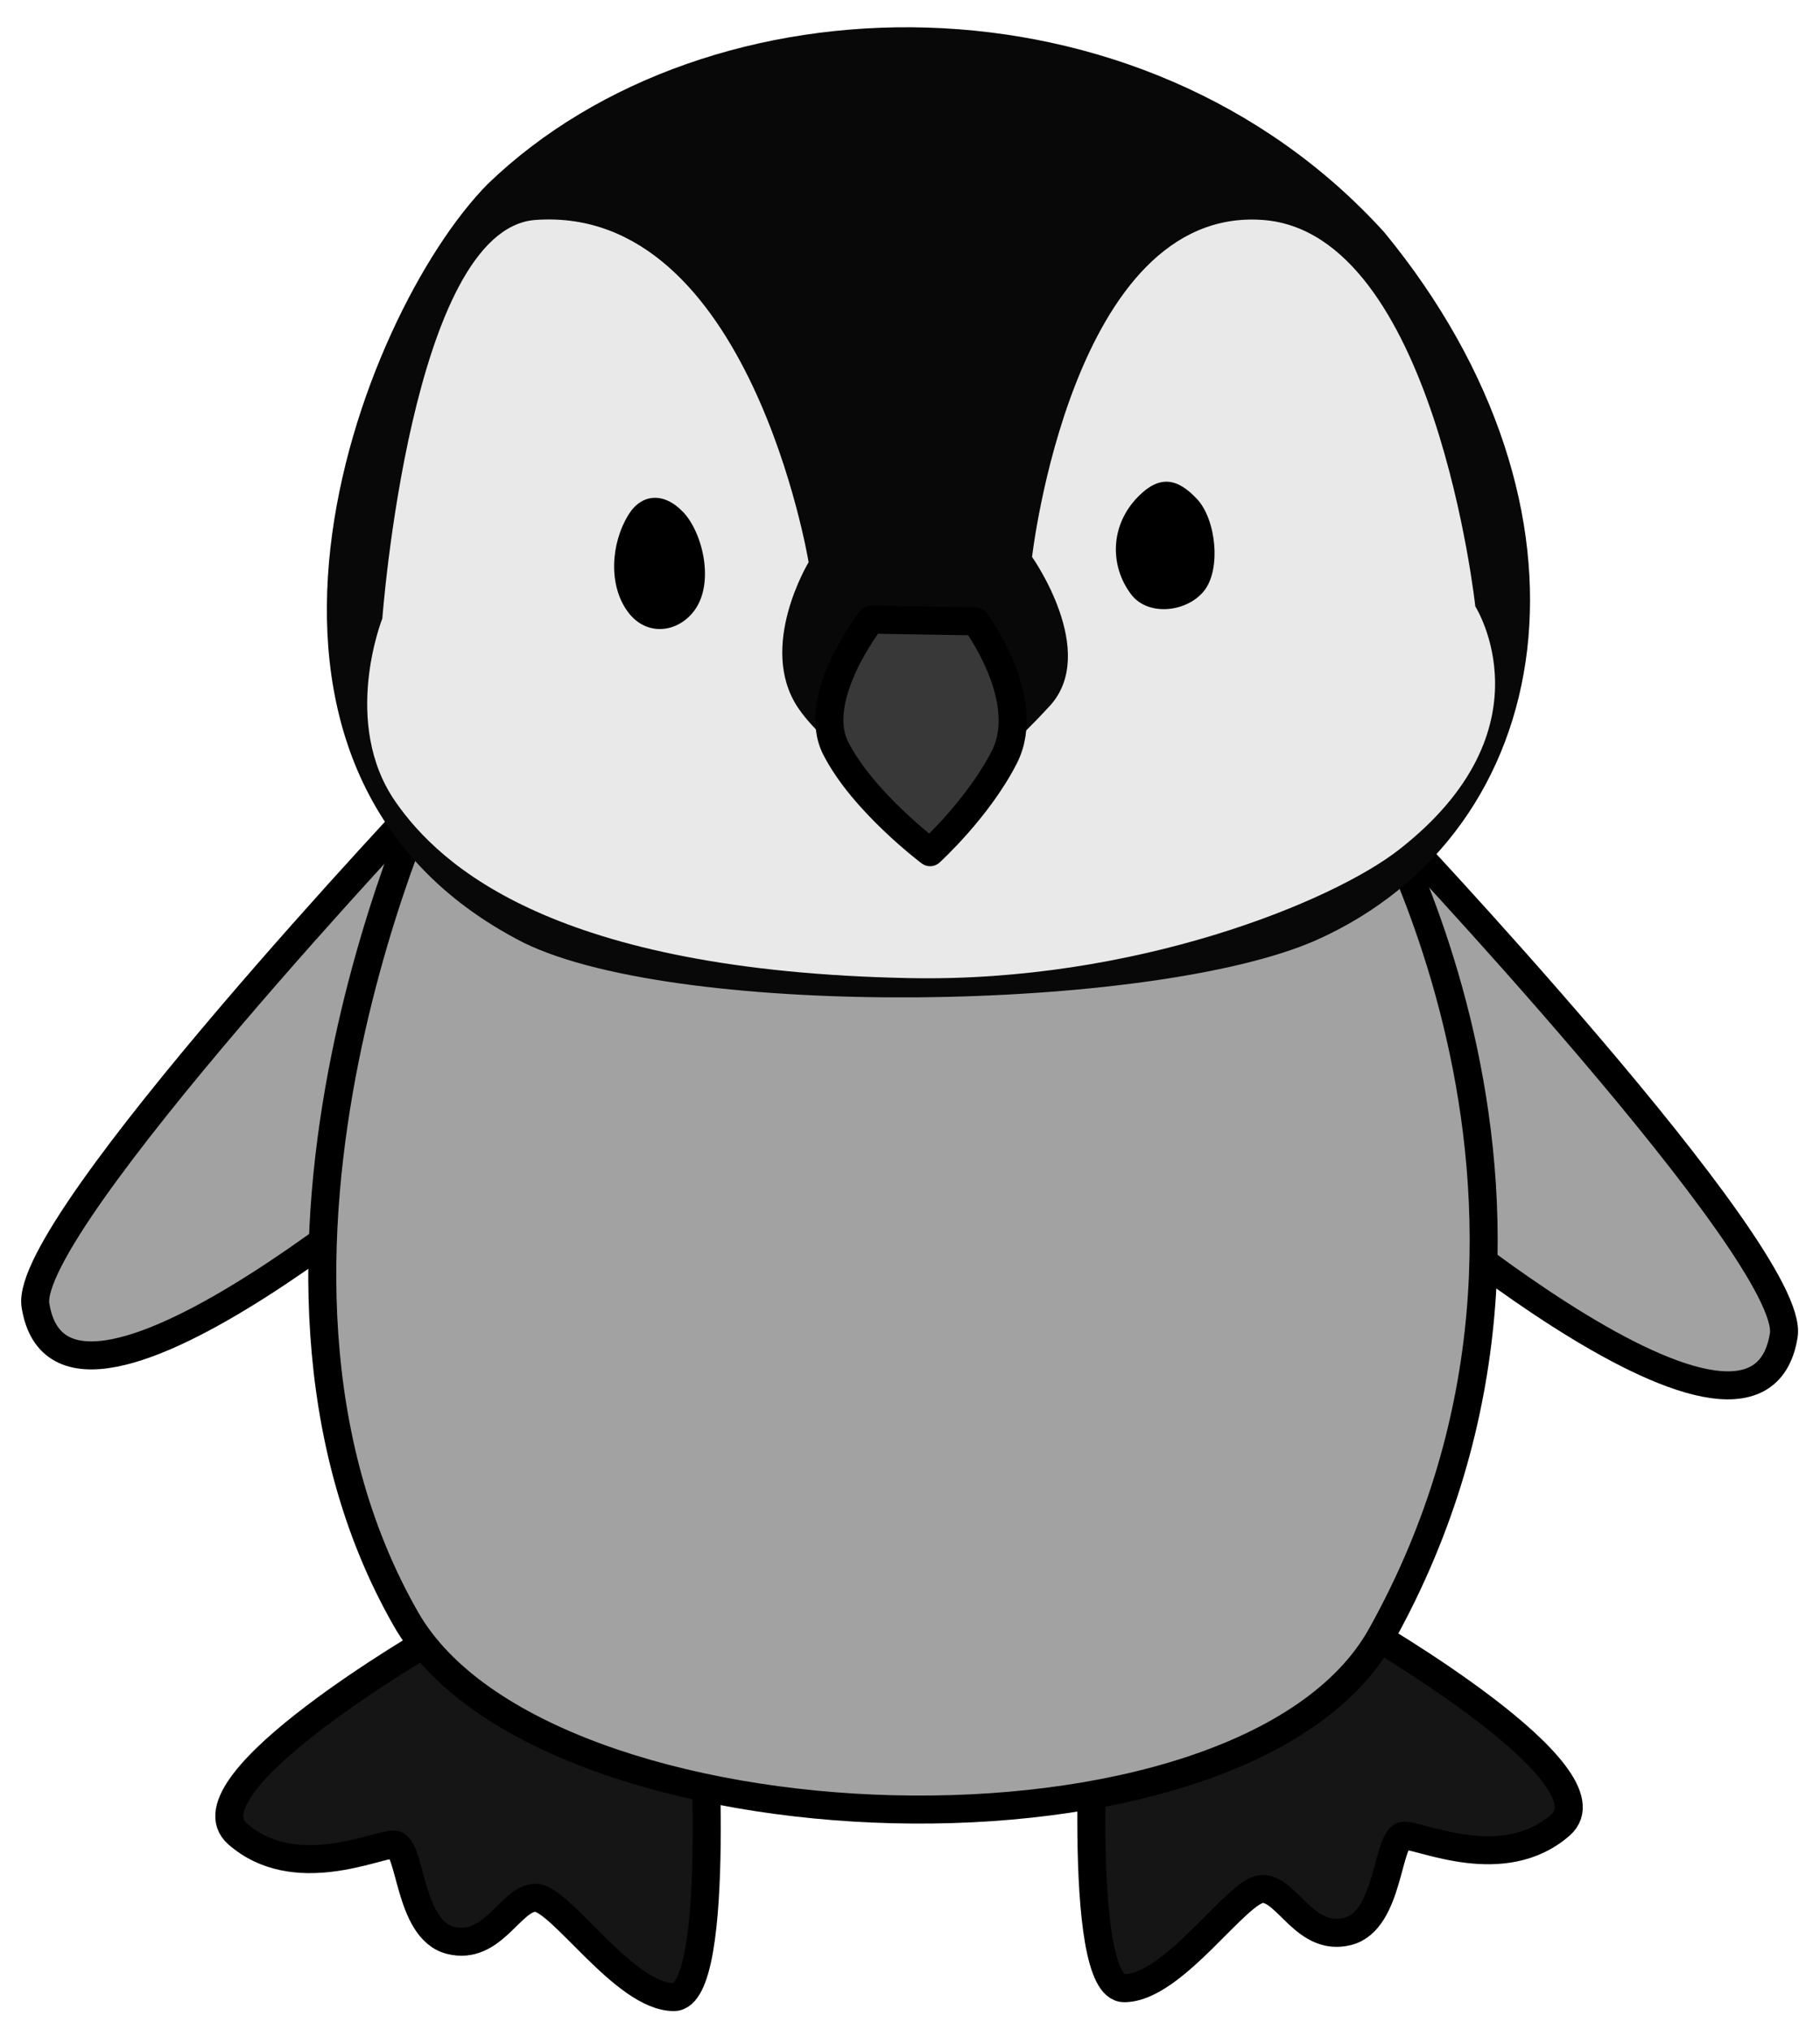 <?xml version="1.0" encoding="UTF-8" standalone="no"?>
<!-- Created with Inkscape (http://www.inkscape.org/) -->

<svg
   width="130mm"
   height="145mm"
   viewBox="0 0 130 145"
   version="1.1"
   id="svg5"
   xmlns="http://www.w3.org/2000/svg"
   xmlns:svg="http://www.w3.org/2000/svg">
  <defs
     id="defs2" />
  <g
     id="layer1">
    <path
       style="fill:#151515;fill-opacity:1;stroke:#000000;stroke-width:2;stroke-linecap:round;stroke-linejoin:round;stroke-dasharray:none;stroke-opacity:1"
       d="m 97.527,116.405 c 0,0 17.986,10.387 13.933,13.933 -4.053,3.547 -9.88,0.76 -11.147,0.76 -1.267,0 -1.013,6.08 -4.053,6.84 -3.04,0.76 -4.307,-3.04 -6.08,-3.04 -1.773,0 -6.333,7.093 -9.88,7.093 -3.547,0 -2.027,-21.786 -2.027,-21.786 z"
       id="path8802-7" />
    <path
       style="fill:#151515;fill-opacity:1;stroke:#000000;stroke-width:2;stroke-linecap:round;stroke-linejoin:round;stroke-dasharray:none;stroke-opacity:1"
       d="m 30.906,117.039 c 0,0 -17.986,10.387 -13.933,13.933 4.053,3.547 9.88,0.76 11.147,0.76 1.267,0 1.013,6.08 4.053,6.84 3.04,0.76 4.307,-3.04 6.08,-3.04 1.773,0 6.333,7.093 9.88,7.093 3.547,0 2.027,-21.786 2.027,-21.786 z"
       id="path8802" />
    <path
       style="fill:#a2a2a2;fill-opacity:1;stroke:#000000;stroke-width:2;stroke-linecap:round;stroke-linejoin:round;stroke-dasharray:none;stroke-opacity:1"
       d="m 99.038,58.631 c 0,0 29.294,30.974 28.373,36.733 -2.027,12.667 -30.4,-12.413 -30.4,-12.413 z"
       id="path8760-4" />
    <path
       style="fill:#a2a2a2;fill-opacity:1;stroke:#000000;stroke-width:2;stroke-linecap:round;stroke-linejoin:round;stroke-dasharray:none;stroke-opacity:1"
       d="m 30.906,56.493 c 0,0 -29.294,30.974 -28.373,36.733 2.027,12.667 30.4,-12.413 30.4,-12.413 z"
       id="path8760" />
    <path
       style="fill:#a2a2a2;fill-opacity:1;stroke:#000000;stroke-width:2;stroke-linecap:round;stroke-linejoin:round;stroke-dasharray:none;stroke-opacity:1"
       d="m 31.286,54.846 c 0,0 -16.972,35.14 -2.28,60.799 9.743,17.015 59.848,18.784 69.666,1.14 17.48,-31.413 -1.9,-62.193 -1.9,-62.193 z"
       id="path5544" />
    <path
       style="fill:#080808;fill-opacity:1;stroke-width:4.963;stroke-linecap:round;stroke-linejoin:round"
       d="m 34.84,13.139 c 15.743,-15.19 46.637,-15.746 64.046,3.46 16.282,19.825 12.549,42.82 -4.916,50.564 -11.666,5.115 -45.286,5.66 -56.535,0.179 -24.183,-12.293 -11.844,-44.843 -2.595,-54.203 z"
       id="path236" />
    <path
       style="fill:#e9e9e9;fill-opacity:1;stroke-width:4.963;stroke-linecap:round;stroke-linejoin:round"
       d="m 27.31,44.173 c 0,0 2.061,-27.832 10.943,-28.466 15.29,-1.091 19.506,24.446 19.506,24.446 0,0 -3.671,6.041 -0.76,10.387 2.365,3.531 9.247,7.473 9.247,7.473 0,0 4.479,-2.935 8.74,-7.6 3.526,-3.86 -1.267,-10.64 -1.267,-10.64 0,0 2.862,-25.039 16.466,-24.066 12.289,0.879 15.195,27.602 15.195,27.602 0,0 5.578,8.751 -5.442,17.364 -4.792,3.746 -18.896,9.497 -34.977,9.18 -25.288,-0.498 -33.5,-7.965 -36.716,-12.6 -3.905,-5.628 -0.936,-13.08 -0.936,-13.08 z"
       id="path3395" />
    <path
       style="fill:#000000;fill-opacity:1;stroke-width:4.963;stroke-linecap:round;stroke-linejoin:round"
       d="m 44.903,36.741 c 0.924,-1.486 2.528,-1.629 3.916,-0.147 1.377,1.47 2.248,5.069 0.758,7.037 -1.195,1.577 -3.411,1.833 -4.718,0.081 -1.434,-1.923 -1.222,-4.934 0.044,-6.971 z"
       id="path296" />
    <path
       style="fill:#000000;fill-opacity:1;stroke-width:4.963;stroke-linecap:round;stroke-linejoin:round"
       d="m 81.283,35.48 c 1.558,-1.59 2.831,-1.323 4.219,0.159 1.377,1.47 1.74,5.077 0.473,6.597 -1.267,1.52 -3.999,1.771 -5.177,0.216 -1.548,-2.045 -1.509,-4.936 0.485,-6.972 z"
       id="path296-3" />
    <path
       style="fill:#383838;fill-opacity:1;stroke:#000000;stroke-width:2;stroke-linecap:round;stroke-linejoin:round;stroke-dasharray:none;stroke-opacity:1"
       d="m 62.214,44.253 c 0,0 -4.359,5.571 -2.522,9.181 1.949,3.832 6.744,7.428 6.744,7.428 0,0 3.442,-3.128 5.309,-6.805 2.09,-4.117 -2.064,-9.68 -2.064,-9.68 z"
       id="path9225" />
  </g>
</svg>
